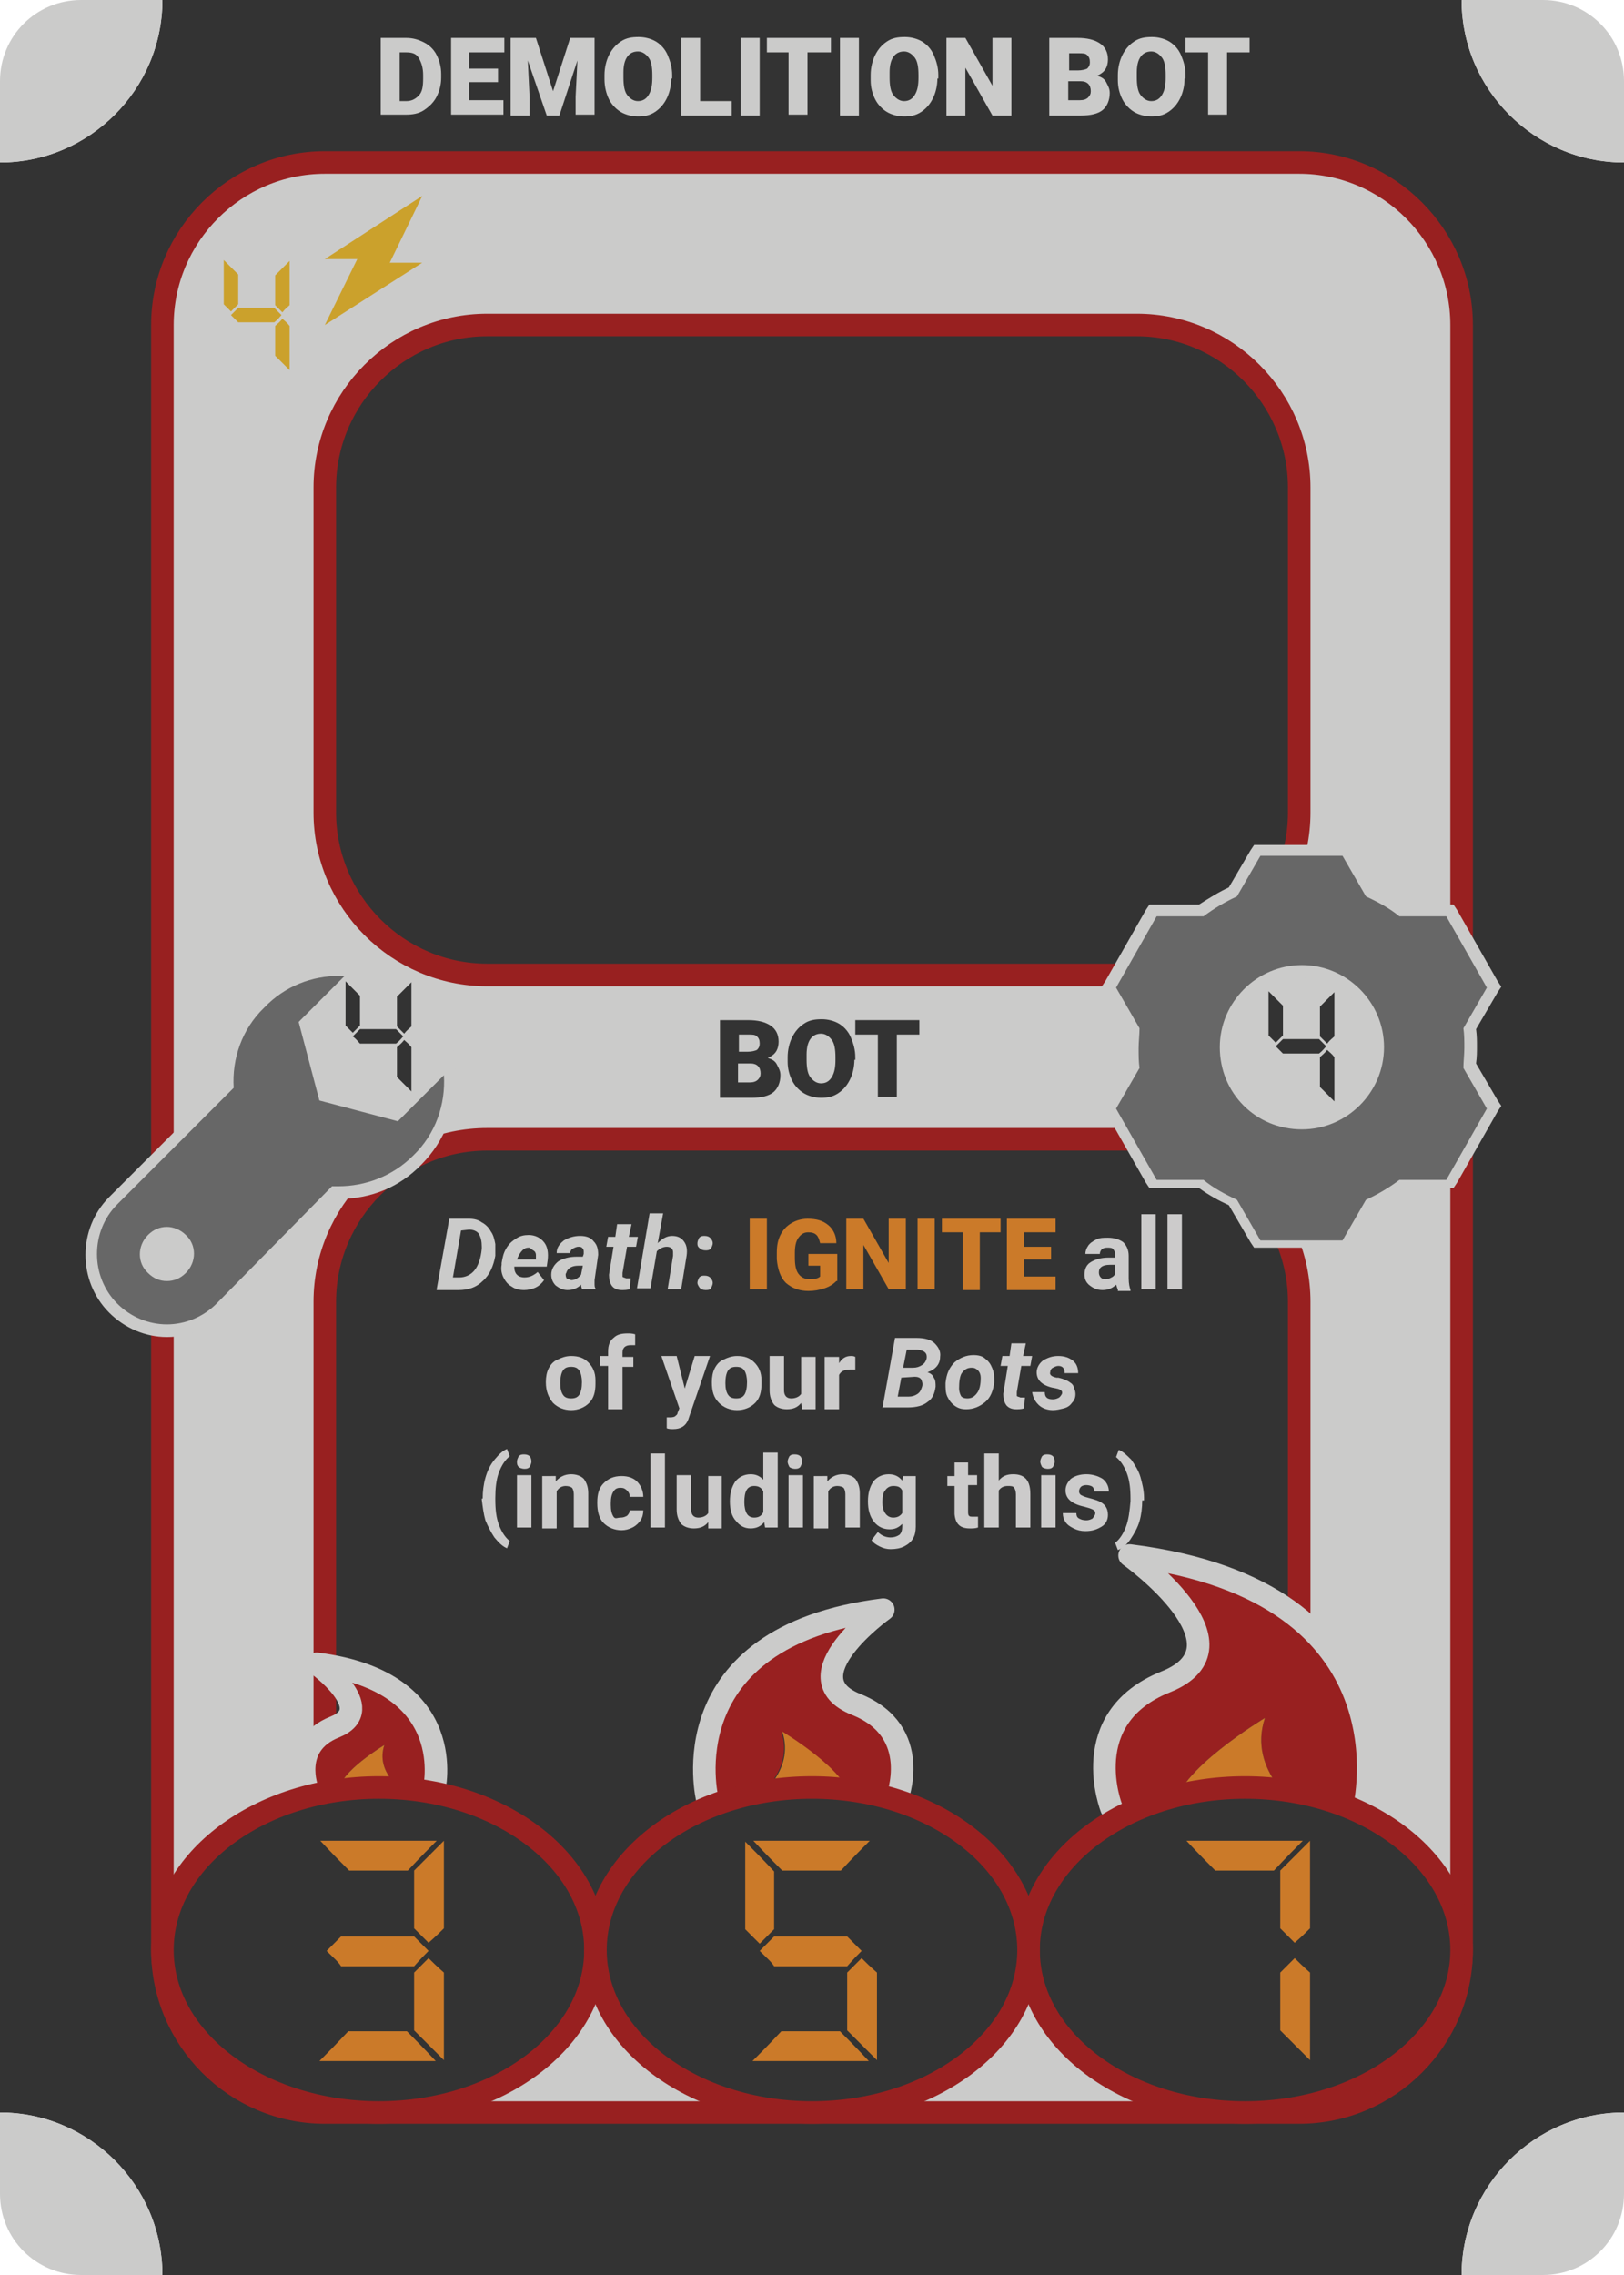 <?xml version="1.0" encoding="utf-8"?>
<!-- Generator: Adobe Illustrator 21.1.0, SVG Export Plug-In . SVG Version: 6.00 Build 0)  -->
<svg version="1.1" xmlns="http://www.w3.org/2000/svg" xmlns:xlink="http://www.w3.org/1999/xlink" x="0px" y="0px"
	 viewBox="0 0 180 252" style="enable-background:new 0 0 180 252;" xml:space="preserve">
<style type="text/css">
	.st0{fill:#333333;}
	.st1{fill:#CBCBCA;stroke:#982020;stroke-width:2.5;stroke-miterlimit:10;}
	.st2{fill:#333333;stroke:#982020;stroke-width:2.5;stroke-miterlimit:10;}
	.st3{fill:#676767;}
	.st4{fill:#CBCBCA;}
	.st5{fill:none;}
	.st6{fill:#CBA12C;}
	.st7{fill:#982020;}
	.st8{fill:#CB7A29;}
	.st9{fill:none;stroke:#CBCBCA;stroke-width:2.5;stroke-linecap:round;stroke-linejoin:round;stroke-miterlimit:10;}
	.st10{fill:#CCCBCB;}
	.st11{clip-path:url(#SVGID_2_);}
	.st12{display:none;}
	.st13{display:inline;}
	.st14{fill:none;stroke:#991F1F;stroke-width:2;stroke-miterlimit:10;}
	.st15{fill:none;stroke:#991F1F;stroke-width:2;stroke-miterlimit:10;stroke-dasharray:11.2,11.2;}
	.st16{fill:none;stroke:#991F1F;stroke-width:2;stroke-miterlimit:10;stroke-dasharray:11.429,11.429;}
</style>
<g id="Layer_1">
	<g>
		<g>
			<g id="XMLID_48_">
				<g>
				</g>
				<g>
				</g>
			</g>
			<g id="XMLID_47_">
				<g>
				</g>
				<g>
				</g>
			</g>
			<g id="XMLID_46_">
				<g>
				</g>
				<g>
				</g>
			</g>
		</g>
		<path class="st0" d="M162,252H18c0-9.9-8.1-18-18-18V18c9.9,0,18-8.1,18-18h144c0,9.9,8.1,18,18,18v216
			C170.1,234,162,242.1,162,252z"/>
		<path class="st1" d="M144,234H36c-9.9,0-18-8.1-18-18V36c0-9.9,8.1-18,18-18h108c9.9,0,18,8.1,18,18v180
			C162,225.9,153.9,234,144,234z"/>
		<path class="st2" d="M126,216H54c-9.9,0-18-8.1-18-18v-53.8c0-9.9,8.1-18,18-18h72c9.9,0,18,8.1,18,18V198
			C144,207.9,135.9,216,126,216z"/>
		<path class="st2" d="M126,108H54c-9.9,0-18-8.1-18-18V54c0-9.9,8.1-18,18-18h72c9.9,0,18,8.1,18,18v36C144,99.9,135.9,108,126,108
			z"/>
		<g>
			<path class="st3" d="M139.3,137.9l-2.7-4.6c-1.2-0.5-2.4-1.2-3.5-2h-5.4l-4.9-8.5l2.7-4.6c-0.1-0.7-0.1-1.4-0.1-2
				c0-0.6,0-1.3,0.1-2l-2.7-4.6l4.9-8.5h5.4c1.1-0.8,2.3-1.5,3.5-2l2.7-4.6h9.8l2.7,4.6c1.2,0.5,2.4,1.2,3.5,2h5.4l4.9,8.5l-2.7,4.6
				c0.1,0.7,0.1,1.4,0.1,2c0,0.6,0,1.3-0.1,2l2.7,4.6l-4.9,8.5h-5.4c-1.1,0.8-2.3,1.5-3.5,2l-2.7,4.6H139.3z M144.3,107.6
				c-4.7,0-8.5,3.8-8.5,8.5s3.8,8.5,8.5,8.5s8.5-3.8,8.5-8.5S148.9,107.6,144.3,107.6z"/>
			<path class="st4" d="M148.8,94.8l2.6,4.5c1.3,0.6,2.6,1.3,3.7,2.2h5.2l4.5,7.9l-2.6,4.5c0.1,0.7,0.1,1.4,0.1,2.2
				c0,0.7-0.1,1.5-0.1,2.2l2.6,4.5l-4.5,7.9h-5.2c-1.2,0.9-2.4,1.6-3.7,2.2l-2.6,4.5h-9.1l-2.6-4.5c-1.3-0.6-2.6-1.3-3.7-2.2h-5.2
				l-4.5-7.9l2.6-4.5c-0.1-0.7-0.1-1.4-0.1-2.2c0-0.7,0.1-1.5,0.1-2.2l-2.6-4.5l4.5-7.9h5.2c1.2-0.9,2.4-1.6,3.7-2.2l2.6-4.5H148.8
				 M144.3,125.1c5,0,9.1-4.1,9.1-9.1c0-5-4.1-9.1-9.1-9.1c-5,0-9.1,4.1-9.1,9.1C135.2,121.1,139.2,125.1,144.3,125.1 M149.5,93.6
				h-0.7h-9.1H139l-0.4,0.6l-2.4,4.1c-1.1,0.5-2.2,1.2-3.3,1.9h-4.8h-0.7l-0.4,0.6l-4.5,7.9l-0.4,0.6l0.4,0.6l2.4,4.1
				c-0.1,0.7-0.1,1.3-0.1,1.9c0,0.6,0,1.2,0.1,1.9l-2.4,4.1l-0.4,0.6l0.4,0.6l4.5,7.9l0.4,0.6h0.7h4.8c1.1,0.8,2.2,1.4,3.3,1.9
				l2.4,4.1l0.4,0.6h0.7h9.1h0.7l0.4-0.6l2.4-4.1c1.1-0.5,2.2-1.2,3.3-1.9h4.8h0.7l0.4-0.6l4.5-7.9l0.4-0.6l-0.4-0.6l-2.4-4.1
				c0.1-0.7,0.1-1.3,0.1-1.9c0-0.6,0-1.2-0.1-1.9l2.4-4.1l0.4-0.6l-0.4-0.6l-4.5-7.9l-0.4-0.6h-0.7h-4.8c-1.1-0.8-2.2-1.4-3.3-1.9
				l-2.4-4.1L149.5,93.6L149.5,93.6z M144.3,123.9c-4.3,0-7.8-3.5-7.8-7.8s3.5-7.8,7.8-7.8s7.8,3.5,7.8,7.8S148.6,123.9,144.3,123.9
				L144.3,123.9z"/>
		</g>
		<g>
			<rect x="18" y="27" class="st5" width="18" height="18"/>
			<path class="st6" d="M26.4,33.7c-0.2,0.2-0.4,0.4-0.8,0.8c-0.2-0.2-0.4-0.4-0.8-0.8c0-1.1,0-2.7,0-4.9c0.4,0.4,0.9,0.9,1.6,1.6
				C26.4,31.2,26.4,32.3,26.4,33.7z M25.6,34.9c0.2-0.2,0.4-0.4,0.8-0.8c0.9,0,2.3,0,4,0c0.2,0.2,0.5,0.5,0.8,0.8
				c-0.2,0.2-0.4,0.5-0.8,0.8c-0.9,0-2.2,0-4,0C26.2,35.5,26,35.3,25.6,34.9z M30.5,30.5c0.4-0.4,0.9-0.9,1.6-1.6c0,1.1,0,2.7,0,4.9
				c-0.2,0.2-0.5,0.4-0.8,0.8c-0.2-0.2-0.4-0.4-0.8-0.8C30.5,33,30.5,31.9,30.5,30.5z M30.5,36.1c0.2-0.2,0.5-0.4,0.8-0.8
				c0.2,0.2,0.5,0.4,0.8,0.8c0,1.1,0,2.7,0,4.9c-0.4-0.4-0.9-0.9-1.6-1.6C30.5,38.7,30.5,37.6,30.5,36.1z"/>
		</g>
		<g>
			<polygon class="st6" points="46.8,21.7 36,28.7 39.6,28.7 36,36 46.8,29.1 43.2,29.1 46.8,21.7 			"/>
		</g>
		<g>
			<rect x="72" y="112.5" class="st5" width="36" height="12"/>
			<path class="st0" d="M79.8,121.5V113h3.1c1.1,0,1.9,0.2,2.5,0.6s0.9,1,0.9,1.8c0,0.4-0.1,0.8-0.3,1.1s-0.5,0.5-0.9,0.7
				c0.4,0.1,0.8,0.3,1,0.7s0.4,0.7,0.4,1.2c0,0.8-0.3,1.5-0.8,1.9s-1.3,0.6-2.4,0.6H79.8z M81.8,116.5h1.1c0.4,0,0.8-0.1,1-0.2
				c0.2-0.2,0.3-0.4,0.3-0.7c0-0.4-0.1-0.6-0.3-0.8c-0.2-0.2-0.5-0.2-1-0.2h-1V116.5z M81.8,117.9v2h1.3c0.4,0,0.7-0.1,0.9-0.3
				s0.3-0.4,0.3-0.7c0-0.7-0.4-1.1-1.1-1.1H81.8z"/>
			<path class="st0" d="M94.7,117.4c0,0.8-0.2,1.6-0.5,2.2s-0.7,1.1-1.3,1.5s-1.2,0.5-1.9,0.5s-1.4-0.2-1.9-0.5s-1-0.8-1.3-1.4
				s-0.5-1.3-0.5-2.1v-0.5c0-0.8,0.2-1.6,0.5-2.2s0.7-1.1,1.3-1.5s1.2-0.5,2-0.5c0.7,0,1.4,0.2,1.9,0.5s1,0.8,1.3,1.5
				s0.5,1.4,0.5,2.2V117.4z M92.6,117.1c0-0.8-0.1-1.5-0.4-1.9s-0.7-0.7-1.2-0.7c-1,0-1.6,0.8-1.6,2.3l0,0.6c0,0.8,0.1,1.5,0.4,1.9
				s0.7,0.7,1.2,0.7c0.5,0,0.9-0.2,1.2-0.7s0.4-1.1,0.4-1.9V117.1z"/>
			<path class="st0" d="M102,114.6h-2.6v6.9h-2.1v-6.9h-2.5V113h7.1V114.6z"/>
		</g>
		<g>
			<g id="XMLID_45_">
				<g>
					<path class="st7" d="M48.1,198.3h-3.5c0,0-3-2-2-5c0,0-5,3-5,5h-3.5c0,0-2-5,3-7s-2-7-2-7C51.1,186.3,48.1,198.3,48.1,198.3z"
						/>
					<path class="st8" d="M44.6,198.3h-7c0-2,5-5,5-5C41.6,196.3,44.6,198.3,44.6,198.3z"/>
				</g>
				<g>
				</g>
			</g>
			<g id="XMLID_44_">
				<g>
					<path class="st7" d="M99.4,199.3h-5.3c0-3-7.5-7.5-7.5-7.5c1.5,4.5-3,7.5-3,7.5h-5.3c0,0-4.5-18,19.5-21c0,0-10.5,7.5-3,10.5
						S99.4,199.3,99.4,199.3z"/>
					<path class="st8" d="M86.7,191.8c0,0,7.5,4.5,7.5,7.5H83.7C83.7,199.3,88.2,196.3,86.7,191.8z"/>
				</g>
				<g>
				</g>
			</g>
			<g id="XMLID_43_">
				<g>
					<path class="st7" d="M151.2,200.3h-7c0,0-6-4-4-10c0,0-10,6-10,10h-7c0,0-4-10,6-14s-4-14-4-14
						C157.2,176.3,151.2,200.3,151.2,200.3z"/>
					<path class="st8" d="M140.2,190.3c-2,6,4,10,4,10h-14C130.2,196.3,140.2,190.3,140.2,190.3z"/>
				</g>
				<g>
				</g>
			</g>
		</g>
		<g>
			<rect x="18" y="3.8" class="st5" width="144" height="12"/>
			<path class="st4" d="M42.2,12.8V4.2H45c0.8,0,1.4,0.2,2,0.5s1.1,0.8,1.4,1.4s0.5,1.3,0.5,2.1v0.4c0,0.8-0.2,1.5-0.5,2.1
				s-0.8,1.1-1.4,1.5s-1.3,0.5-2,0.5H42.2z M44.3,5.8v5.4H45c0.6,0,1-0.2,1.4-0.6s0.5-1,0.5-1.9V8.3c0-0.8-0.2-1.4-0.5-1.9
				S45.6,5.8,45,5.8H44.3z"/>
			<path class="st4" d="M55.3,9.1H52v2h3.8v1.6H50V4.2h5.9v1.6H52v1.8h3.2V9.1z"/>
			<path class="st4" d="M59.4,4.2l1.9,5.9l1.9-5.9h2.7v8.5h-2.1v-2L64,6.7L62,12.8h-1.4l-2.1-6.1l0.2,4.1v2h-2.1V4.2H59.4z"/>
			<path class="st4" d="M74.4,8.7c0,0.8-0.2,1.6-0.5,2.2s-0.7,1.1-1.3,1.5s-1.2,0.5-1.9,0.5s-1.4-0.2-1.9-0.5s-1-0.8-1.3-1.4
				S67,9.6,67,8.8V8.3c0-0.8,0.2-1.6,0.5-2.2s0.7-1.1,1.3-1.5s1.2-0.5,2-0.5c0.7,0,1.4,0.2,1.9,0.5s1,0.8,1.3,1.5s0.5,1.4,0.5,2.2
				V8.7z M72.3,8.3c0-0.8-0.1-1.5-0.4-1.9s-0.7-0.7-1.2-0.7c-1,0-1.6,0.8-1.6,2.3l0,0.6c0,0.8,0.1,1.5,0.4,1.9s0.7,0.7,1.2,0.7
				c0.5,0,0.9-0.2,1.2-0.7s0.4-1.1,0.4-1.9V8.3z"/>
			<path class="st4" d="M77.5,11.2h3.6v1.6h-5.6V4.2h2.1V11.2z"/>
			<path class="st4" d="M84.2,12.8h-2.1V4.2h2.1V12.8z"/>
			<path class="st4" d="M92.1,5.8h-2.6v6.9h-2.1V5.8H85V4.2h7.1V5.8z"/>
			<path class="st4" d="M95.2,12.8h-2.1V4.2h2.1V12.8z"/>
			<path class="st4" d="M103.9,8.7c0,0.8-0.2,1.6-0.5,2.2s-0.7,1.1-1.3,1.5s-1.2,0.5-1.9,0.5s-1.4-0.2-1.9-0.5s-1-0.8-1.3-1.4
				s-0.5-1.3-0.5-2.1V8.3c0-0.8,0.2-1.6,0.5-2.2s0.7-1.1,1.3-1.5s1.2-0.5,2-0.5c0.7,0,1.4,0.2,1.9,0.5s1,0.8,1.3,1.5
				s0.5,1.4,0.5,2.2V8.7z M101.8,8.3c0-0.8-0.1-1.5-0.4-1.9s-0.7-0.7-1.2-0.7c-1,0-1.6,0.8-1.6,2.3l0,0.6c0,0.8,0.1,1.5,0.4,1.9
				s0.7,0.7,1.2,0.7c0.5,0,0.9-0.2,1.2-0.7s0.4-1.1,0.4-1.9V8.3z"/>
			<path class="st4" d="M112,12.8h-2l-3-5.3v5.3h-2.1V4.2h2.1l3,5.3V4.2h2.1V12.8z"/>
			<path class="st4" d="M116.3,12.8V4.2h3.1c1.1,0,1.9,0.2,2.5,0.6s0.9,1,0.9,1.8c0,0.4-0.1,0.8-0.3,1.1s-0.5,0.5-0.9,0.7
				c0.4,0.1,0.8,0.3,1,0.7s0.4,0.7,0.4,1.2c0,0.8-0.3,1.5-0.8,1.9s-1.3,0.6-2.4,0.6H116.3z M118.4,7.8h1.1c0.4,0,0.8-0.1,1-0.2
				c0.2-0.2,0.3-0.4,0.3-0.7c0-0.4-0.1-0.6-0.3-0.8c-0.2-0.2-0.5-0.2-1-0.2h-1V7.8z M118.4,9.1v2h1.3c0.4,0,0.7-0.1,0.9-0.3
				s0.3-0.4,0.3-0.7c0-0.7-0.4-1.1-1.1-1.1H118.4z"/>
			<path class="st4" d="M131.3,8.7c0,0.8-0.2,1.6-0.5,2.2s-0.7,1.1-1.3,1.5s-1.2,0.5-1.9,0.5s-1.4-0.2-1.9-0.5s-1-0.8-1.3-1.4
				s-0.5-1.3-0.5-2.1V8.3c0-0.8,0.2-1.6,0.5-2.2s0.7-1.1,1.3-1.5s1.2-0.5,2-0.5c0.7,0,1.4,0.2,1.9,0.5s1,0.8,1.3,1.5
				s0.5,1.4,0.5,2.2V8.7z M129.2,8.3c0-0.8-0.1-1.5-0.4-1.9s-0.7-0.7-1.2-0.7c-1,0-1.6,0.8-1.6,2.3l0,0.6c0,0.8,0.1,1.5,0.4,1.9
				s0.7,0.7,1.2,0.7c0.5,0,0.9-0.2,1.2-0.7s0.4-1.1,0.4-1.9V8.3z"/>
			<path class="st4" d="M138.6,5.8H136v6.9h-2.1V5.8h-2.5V4.2h7.1V5.8z"/>
		</g>
		<g>
			<path class="st9" d="M34.1,198.3c0,0-2-5,3-7s-2-7-2-7c16,2,13,14,13,14"/>
			<path class="st9" d="M78.4,199.3c0,0-4.5-18,19.5-21c0,0-10.5,7.5-3,10.5s4.5,10.5,4.5,10.5"/>
			<path class="st9" d="M123.2,200.3c0,0-4-10,6-14s-4-14-4-14c32,4,26,28,26,28"/>
		</g>
		<ellipse class="st2" cx="138" cy="216" rx="24" ry="18"/>
		<g>
			<rect x="40.5" y="134.6" class="st5" width="99" height="45.4"/>
			<path class="st4" d="M48.4,142.8l1.4-7.8l2.2,0c0.5,0,1,0.1,1.4,0.4c0.4,0.2,0.8,0.6,1,1c0.3,0.4,0.4,0.9,0.5,1.4
				c0,0.3,0,0.6,0,1l0,0.3c-0.2,1.1-0.6,2.1-1.4,2.8c-0.7,0.7-1.6,1-2.7,1H48.4z M51.1,136.3l-0.9,5.2l0.7,0c0.7,0,1.3-0.3,1.7-0.8
				c0.4-0.5,0.7-1.3,0.8-2.4l0-0.2c0-0.6-0.1-1-0.3-1.4c-0.2-0.3-0.6-0.5-1.1-0.5L51.1,136.3z"/>
			<path class="st4" d="M58.1,142.9c-0.5,0-1-0.1-1.4-0.4c-0.4-0.2-0.7-0.6-0.9-1s-0.3-0.9-0.2-1.4l0-0.2c0.1-0.6,0.2-1.1,0.5-1.6
				s0.6-0.8,1.1-1.1c0.4-0.3,0.9-0.4,1.4-0.4c0.7,0,1.3,0.3,1.7,0.8c0.4,0.5,0.5,1.2,0.4,2l-0.1,0.7h-3.6c0,0.4,0.1,0.7,0.3,0.9
				s0.5,0.3,0.8,0.3c0.6,0,1-0.2,1.5-0.6l0.7,0.9c-0.2,0.3-0.5,0.6-0.9,0.8S58.5,142.9,58.1,142.9z M58.6,138.2
				c-0.3,0-0.5,0.1-0.7,0.3c-0.2,0.2-0.4,0.5-0.6,1h2.1l0-0.1c0-0.1,0-0.3,0-0.4c0-0.2-0.1-0.4-0.3-0.5S58.8,138.2,58.6,138.2z"/>
			<path class="st4" d="M64.5,142.8c0-0.1-0.1-0.3-0.1-0.5c-0.4,0.4-0.9,0.6-1.5,0.6c-0.5,0-0.9-0.2-1.3-0.5
				c-0.3-0.3-0.5-0.7-0.5-1.2c0-0.6,0.3-1.1,0.8-1.5c0.5-0.3,1.2-0.5,2-0.5l0.7,0l0.1-0.3c0-0.1,0-0.2,0-0.3c0-0.2-0.1-0.3-0.2-0.4
				c-0.1-0.1-0.3-0.1-0.4-0.1c-0.2,0-0.4,0.1-0.6,0.2c-0.2,0.1-0.3,0.3-0.3,0.5l-1.5,0c0-0.6,0.3-1,0.8-1.4c0.5-0.3,1.1-0.5,1.8-0.5
				c0.7,0,1.2,0.2,1.5,0.6c0.4,0.4,0.5,0.9,0.5,1.5l-0.4,2.8l0,0.3c0,0.3,0,0.5,0.1,0.6l0,0.1H64.5z M63.3,141.8
				c0.4,0,0.8-0.2,1.1-0.6l0.2-1l-0.5,0c-0.6,0-1,0.2-1.2,0.5c-0.1,0.1-0.1,0.3-0.2,0.4c0,0.2,0,0.3,0.1,0.5
				C63,141.7,63.1,141.7,63.3,141.8z"/>
			<path class="st4" d="M70,135.6l-0.3,1.4h1l-0.2,1.1h-1l-0.5,2.9c0,0.2,0,0.3,0,0.4s0.2,0.1,0.4,0.2c0.1,0,0.2,0,0.5,0l-0.1,1.2
				c-0.3,0.1-0.6,0.1-0.9,0.1c-0.5,0-0.9-0.2-1.1-0.5c-0.2-0.3-0.3-0.7-0.3-1.2l0.5-3.1h-0.8l0.2-1.1h0.8l0.2-1.4H70z"/>
			<path class="st4" d="M72.9,137.7c0.5-0.5,1-0.8,1.6-0.8c0.6,0,1,0.2,1.3,0.6c0.3,0.4,0.4,0.9,0.3,1.6l-0.6,3.7h-1.5l0.6-3.7
				c0-0.1,0-0.3,0-0.4c0-0.4-0.3-0.6-0.7-0.6c-0.4,0-0.8,0.2-1.1,0.5l-0.7,4.1h-1.5l1.4-8.3h1.5L72.9,137.7z"/>
			<path class="st4" d="M77.3,137.7c0-0.2,0.1-0.4,0.2-0.6c0.2-0.2,0.4-0.2,0.6-0.2c0.3,0,0.5,0.1,0.6,0.2c0.2,0.2,0.3,0.4,0.3,0.6
				c0,0.2-0.1,0.4-0.2,0.6c-0.2,0.2-0.4,0.2-0.6,0.2c-0.3,0-0.5-0.1-0.6-0.2C77.3,138.1,77.3,137.9,77.3,137.7z M77.3,142.1
				c0-0.2,0.1-0.4,0.2-0.6c0.2-0.2,0.4-0.2,0.6-0.2c0.3,0,0.5,0.1,0.6,0.2c0.2,0.2,0.3,0.4,0.3,0.6c0,0.2-0.1,0.4-0.2,0.6
				s-0.4,0.2-0.6,0.2c-0.3,0-0.5-0.1-0.6-0.2S77.3,142.3,77.3,142.1z"/>
			<path class="st8" d="M85,142.8h-1.9V135H85V142.8z"/>
			<path class="st8" d="M92.7,141.9c-0.3,0.3-0.7,0.6-1.3,0.8c-0.6,0.2-1.2,0.3-1.8,0.3c-1,0-1.8-0.3-2.5-0.9
				c-0.6-0.6-0.9-1.5-1-2.6l0-0.7c0-0.8,0.1-1.4,0.4-2c0.3-0.6,0.7-1,1.2-1.3c0.5-0.3,1.1-0.5,1.8-0.5c1,0,1.7,0.2,2.3,0.7
				c0.5,0.4,0.9,1.1,0.9,2h-1.8c-0.1-0.4-0.2-0.7-0.4-0.9c-0.2-0.2-0.5-0.3-0.9-0.3c-0.5,0-0.8,0.2-1.1,0.6c-0.3,0.4-0.4,1-0.4,1.7
				v0.5c0,0.8,0.1,1.4,0.4,1.8c0.3,0.4,0.7,0.6,1.3,0.6c0.5,0,0.9-0.1,1.1-0.3v-1.2h-1.3v-1.3h3.2V141.9z"/>
			<path class="st8" d="M100.4,142.8h-1.9l-2.8-4.9v4.9h-1.9V135h1.9l2.8,4.9V135h1.9V142.8z"/>
			<path class="st8" d="M103.6,142.8h-1.9V135h1.9V142.8z"/>
			<path class="st8" d="M110.9,136.5h-2.3v6.4h-1.9v-6.4h-2.3V135h6.5V136.5z"/>
			<path class="st8" d="M116.5,139.5h-3v1.9h3.5v1.5h-5.4V135h5.4v1.5h-3.5v1.6h3V139.5z"/>
			<path class="st10" d="M123.9,142.8c-0.1-0.1-0.1-0.3-0.2-0.5c-0.4,0.4-0.9,0.6-1.5,0.6c-0.6,0-1-0.2-1.4-0.5
				c-0.4-0.3-0.6-0.7-0.6-1.2c0-0.6,0.2-1.1,0.7-1.4c0.5-0.3,1.1-0.5,2-0.5h0.7v-0.3c0-0.3-0.1-0.5-0.2-0.6
				c-0.1-0.2-0.4-0.2-0.7-0.2c-0.3,0-0.5,0.1-0.6,0.2c-0.1,0.1-0.2,0.3-0.2,0.5h-1.6c0-0.3,0.1-0.6,0.3-0.9c0.2-0.3,0.5-0.5,0.9-0.7
				c0.4-0.2,0.8-0.2,1.3-0.2c0.7,0,1.3,0.2,1.7,0.5c0.4,0.4,0.6,0.9,0.6,1.5v2.5c0,0.6,0.1,1,0.2,1.3v0.1H123.9z M122.6,141.7
				c0.2,0,0.4-0.1,0.6-0.2c0.2-0.1,0.3-0.2,0.4-0.4v-1h-0.6c-0.8,0-1.2,0.3-1.2,0.8l0,0.1c0,0.2,0.1,0.4,0.2,0.5
				C122.2,141.7,122.4,141.7,122.6,141.7z"/>
			<path class="st10" d="M128.1,142.8h-1.6v-8.3h1.6V142.8z"/>
			<path class="st10" d="M131,142.8h-1.6v-8.3h1.6V142.8z"/>
			<path class="st10" d="M60.5,153.1c0-0.6,0.1-1.1,0.3-1.5s0.5-0.8,1-1c0.4-0.2,0.9-0.4,1.5-0.4c0.8,0,1.4,0.2,1.9,0.7
				c0.5,0.5,0.8,1.1,0.8,2l0,0.4c0,0.9-0.2,1.6-0.7,2.1c-0.5,0.5-1.2,0.8-2,0.8s-1.5-0.3-2-0.8C60.8,154.8,60.5,154.1,60.5,153.1
				L60.5,153.1z M62.1,153.2c0,0.6,0.1,1,0.3,1.3s0.5,0.4,0.9,0.4c0.4,0,0.7-0.1,0.9-0.4c0.2-0.3,0.3-0.8,0.3-1.4
				c0-0.5-0.1-1-0.3-1.3s-0.5-0.4-0.9-0.4c-0.4,0-0.7,0.1-0.9,0.4S62.1,152.6,62.1,153.2z"/>
			<path class="st10" d="M67.4,156v-4.7h-0.9v-1.1h0.9v-0.5c0-0.7,0.2-1.2,0.6-1.5c0.4-0.4,0.9-0.5,1.6-0.5c0.2,0,0.5,0,0.8,0.1
				l0,1.2c-0.1,0-0.3,0-0.5,0c-0.6,0-0.9,0.3-0.9,0.8v0.5h1.2v1.1H69v4.7H67.4z"/>
			<path class="st10" d="M75.9,153.8l1.1-3.6h1.7l-2.3,6.7l-0.1,0.3c-0.3,0.8-0.9,1.1-1.7,1.1c-0.2,0-0.5,0-0.7-0.1v-1.2l0.2,0
				c0.3,0,0.5,0,0.7-0.1c0.1-0.1,0.3-0.2,0.3-0.4l0.2-0.5l-2-5.8h1.7L75.9,153.8z"/>
			<path class="st10" d="M78.9,153.1c0-0.6,0.1-1.1,0.3-1.5s0.5-0.8,1-1c0.4-0.2,0.9-0.4,1.5-0.4c0.8,0,1.4,0.2,1.9,0.7
				c0.5,0.5,0.8,1.1,0.8,2l0,0.4c0,0.9-0.2,1.6-0.7,2.1c-0.5,0.5-1.2,0.8-2,0.8s-1.5-0.3-2-0.8C79.1,154.8,78.9,154.1,78.9,153.1
				L78.9,153.1z M80.4,153.2c0,0.6,0.1,1,0.3,1.3s0.5,0.4,0.9,0.4c0.4,0,0.7-0.1,0.9-0.4c0.2-0.3,0.3-0.8,0.3-1.4
				c0-0.5-0.1-1-0.3-1.3s-0.5-0.4-0.9-0.4c-0.4,0-0.7,0.1-0.9,0.4S80.4,152.6,80.4,153.2z"/>
			<path class="st10" d="M88.8,155.4c-0.4,0.5-0.9,0.7-1.6,0.7c-0.6,0-1.1-0.2-1.4-0.5c-0.3-0.4-0.5-0.9-0.5-1.6v-3.8h1.6v3.8
				c0,0.6,0.3,0.9,0.8,0.9c0.5,0,0.9-0.2,1.1-0.5v-4.1h1.6v5.8h-1.5L88.8,155.4z"/>
			<path class="st10" d="M94.8,151.7c-0.2,0-0.4,0-0.6,0c-0.6,0-1,0.2-1.2,0.6v3.8h-1.6v-5.8H93l0,0.7c0.3-0.5,0.7-0.8,1.3-0.8
				c0.2,0,0.3,0,0.5,0.1L94.8,151.7z"/>
			<path class="st10" d="M97.8,156l1.4-7.8l2.4,0c0.9,0,1.6,0.2,2,0.6s0.7,0.9,0.6,1.5c0,0.8-0.5,1.4-1.4,1.7
				c0.3,0.1,0.6,0.3,0.7,0.6c0.2,0.3,0.2,0.6,0.2,1c-0.1,0.7-0.3,1.3-0.9,1.7c-0.5,0.4-1.2,0.6-2.2,0.6H97.8z M99.9,152.6l-0.4,2.1
				l1.2,0c0.4,0,0.7-0.1,1-0.3s0.4-0.5,0.5-0.8c0.1-0.3,0-0.6-0.1-0.8c-0.1-0.2-0.4-0.3-0.7-0.3L99.9,152.6z M100.1,151.5l1.1,0
				c0.4,0,0.7-0.1,1-0.3c0.3-0.2,0.4-0.4,0.5-0.7c0.1-0.6-0.2-0.9-1-1l-1.2,0L100.1,151.5z"/>
			<path class="st10" d="M107.9,150.1c0.5,0,1,0.1,1.3,0.4c0.4,0.3,0.6,0.6,0.8,1.1s0.2,0.9,0.2,1.5c-0.1,0.9-0.4,1.7-1,2.2
				s-1.3,0.8-2.1,0.8c-0.5,0-0.9-0.1-1.3-0.4c-0.4-0.3-0.6-0.6-0.8-1c-0.2-0.4-0.2-0.9-0.2-1.5c0.1-1,0.4-1.7,1-2.3
				C106.4,150.4,107.1,150.1,107.9,150.1z M106.3,153.8c0,0.3,0.1,0.6,0.2,0.8s0.4,0.3,0.7,0.3c0.5,0,0.8-0.2,1.1-0.6
				c0.3-0.4,0.4-1,0.4-1.7c0-0.3-0.1-0.6-0.3-0.8c-0.2-0.2-0.4-0.3-0.7-0.3c-0.5,0-0.8,0.2-1.1,0.6
				C106.4,152.4,106.3,153,106.3,153.8z"/>
			<path class="st10" d="M113.7,148.8l-0.3,1.4h1l-0.2,1.1h-1l-0.5,2.9c0,0.2,0,0.3,0,0.4s0.2,0.1,0.4,0.2c0.1,0,0.2,0,0.5,0
				l-0.1,1.2c-0.3,0.1-0.6,0.1-0.9,0.1c-0.5,0-0.9-0.2-1.1-0.5c-0.2-0.3-0.3-0.7-0.3-1.2l0.5-3.1h-0.8l0.2-1.1h0.8l0.2-1.4H113.7z"
				/>
			<path class="st10" d="M117.7,154.4c0.1-0.3-0.1-0.5-0.6-0.6l-0.5-0.1c-1.2-0.3-1.7-0.9-1.7-1.7c0-0.5,0.3-1,0.7-1.3
				c0.5-0.3,1-0.5,1.7-0.5c0.7,0,1.2,0.2,1.6,0.5c0.4,0.3,0.6,0.8,0.6,1.4l-1.5,0c0-0.5-0.2-0.8-0.7-0.8c-0.2,0-0.4,0.1-0.6,0.2
				s-0.3,0.3-0.3,0.5c-0.1,0.3,0.2,0.5,0.7,0.6l0.2,0c0.5,0.1,0.9,0.3,1.1,0.4c0.3,0.2,0.5,0.3,0.6,0.6s0.2,0.5,0.2,0.8
				c0,0.4-0.1,0.7-0.4,1c-0.2,0.3-0.5,0.5-0.9,0.6s-0.8,0.2-1.2,0.2c-0.6,0-1.2-0.2-1.6-0.6s-0.6-0.8-0.7-1.4l1.4,0
				c0,0.6,0.3,0.8,0.9,0.8c0.3,0,0.5-0.1,0.7-0.2C117.5,154.7,117.6,154.6,117.7,154.4z"/>
			<path class="st10" d="M53.5,166c0-0.8,0.1-1.6,0.3-2.3s0.5-1.4,1-2s0.9-1,1.4-1.2l0.3,0.8c-0.5,0.4-0.9,1-1.2,1.8
				c-0.3,0.8-0.4,1.8-0.4,2.8v0.2c0,1.1,0.1,2,0.4,2.8c0.3,0.8,0.7,1.4,1.2,1.8l-0.3,0.8c-0.5-0.2-0.9-0.6-1.4-1.2
				c-0.4-0.6-0.7-1.2-1-1.9c-0.2-0.7-0.3-1.5-0.4-2.3V166z"/>
			<path class="st10" d="M57.3,161.9c0-0.2,0.1-0.4,0.2-0.6c0.2-0.2,0.4-0.2,0.6-0.2c0.3,0,0.5,0.1,0.6,0.2s0.2,0.3,0.2,0.6
				c0,0.2-0.1,0.4-0.2,0.6c-0.2,0.2-0.4,0.2-0.6,0.2s-0.5-0.1-0.6-0.2C57.3,162.3,57.3,162.1,57.3,161.9z M58.9,169.2h-1.6v-5.8h1.6
				V169.2z"/>
			<path class="st10" d="M61.6,163.4l0,0.7c0.4-0.5,1-0.8,1.7-0.8c0.6,0,1.1,0.2,1.4,0.5c0.3,0.4,0.5,0.9,0.5,1.6v3.8h-1.6v-3.7
				c0-0.3-0.1-0.6-0.2-0.7c-0.1-0.1-0.4-0.2-0.7-0.2c-0.4,0-0.8,0.2-1,0.6v4.1h-1.6v-5.8H61.6z"/>
			<path class="st10" d="M68.8,168.1c0.3,0,0.5-0.1,0.7-0.2c0.2-0.2,0.3-0.4,0.3-0.6h1.5c0,0.4-0.1,0.8-0.3,1.1
				c-0.2,0.3-0.5,0.6-0.9,0.8c-0.4,0.2-0.8,0.3-1.2,0.3c-0.8,0-1.5-0.3-2-0.8c-0.5-0.5-0.7-1.3-0.7-2.2v-0.1c0-0.9,0.2-1.6,0.7-2.1
				c0.5-0.5,1.1-0.8,2-0.8c0.7,0,1.3,0.2,1.7,0.6c0.4,0.4,0.7,1,0.7,1.7h-1.5c0-0.3-0.1-0.5-0.3-0.7c-0.2-0.2-0.4-0.3-0.7-0.3
				c-0.4,0-0.6,0.1-0.8,0.4c-0.2,0.3-0.3,0.7-0.3,1.3v0.2c0,0.6,0.1,1,0.3,1.3S68.4,168.1,68.8,168.1z"/>
			<path class="st10" d="M73.7,169.2h-1.6V161h1.6V169.2z"/>
			<path class="st10" d="M78.5,168.6c-0.4,0.5-0.9,0.7-1.6,0.7c-0.6,0-1.1-0.2-1.4-0.5c-0.3-0.4-0.5-0.9-0.5-1.6v-3.8h1.6v3.8
				c0,0.6,0.3,0.9,0.8,0.9c0.5,0,0.9-0.2,1.1-0.5v-4.1H80v5.8h-1.5L78.5,168.6z"/>
			<path class="st10" d="M80.9,166.3c0-0.9,0.2-1.6,0.6-2.2c0.4-0.5,1-0.8,1.7-0.8c0.6,0,1,0.2,1.4,0.6v-3h1.6v8.3h-1.4l-0.1-0.6
				c-0.4,0.5-0.9,0.7-1.5,0.7c-0.7,0-1.2-0.3-1.6-0.8C81.1,168,80.9,167.2,80.9,166.3z M82.5,166.4c0,0.5,0.1,1,0.3,1.3
				c0.2,0.3,0.5,0.4,0.8,0.4c0.5,0,0.8-0.2,1-0.6v-2.3c-0.2-0.4-0.5-0.6-1-0.6C82.8,164.6,82.5,165.2,82.5,166.4z"/>
			<path class="st10" d="M87.3,161.9c0-0.2,0.1-0.4,0.2-0.6c0.2-0.2,0.4-0.2,0.6-0.2c0.3,0,0.5,0.1,0.6,0.2s0.2,0.3,0.2,0.6
				c0,0.2-0.1,0.4-0.2,0.6c-0.2,0.2-0.4,0.2-0.6,0.2s-0.5-0.1-0.6-0.2C87.4,162.3,87.3,162.1,87.3,161.9z M89,169.2h-1.6v-5.8H89
				V169.2z"/>
			<path class="st10" d="M91.7,163.4l0,0.7c0.4-0.5,1-0.8,1.7-0.8c0.6,0,1.1,0.2,1.4,0.5c0.3,0.4,0.5,0.9,0.5,1.6v3.8h-1.6v-3.7
				c0-0.3-0.1-0.6-0.2-0.7c-0.1-0.1-0.4-0.2-0.7-0.2c-0.4,0-0.8,0.2-1,0.6v4.1h-1.6v-5.8H91.7z"/>
			<path class="st10" d="M96.2,166.3c0-0.9,0.2-1.6,0.6-2.2c0.4-0.5,1-0.8,1.7-0.8c0.6,0,1.1,0.2,1.5,0.7l0.1-0.5h1.4v5.6
				c0,0.5-0.1,1-0.3,1.3c-0.2,0.4-0.6,0.7-1,0.9c-0.4,0.2-0.9,0.3-1.5,0.3c-0.4,0-0.8-0.1-1.2-0.3c-0.4-0.2-0.7-0.4-0.9-0.7l0.7-0.9
				c0.4,0.4,0.9,0.6,1.4,0.6c0.4,0,0.7-0.1,1-0.3c0.2-0.2,0.3-0.5,0.3-0.9v-0.3c-0.4,0.4-0.8,0.6-1.4,0.6c-0.7,0-1.3-0.3-1.7-0.8
				C96.4,168,96.2,167.2,96.2,166.3L96.2,166.3z M97.8,166.4c0,0.5,0.1,0.9,0.3,1.2s0.5,0.5,0.9,0.5c0.5,0,0.8-0.2,1-0.5v-2.5
				c-0.2-0.4-0.5-0.5-1-0.5c-0.4,0-0.7,0.2-0.9,0.5C97.9,165.3,97.8,165.8,97.8,166.4z"/>
			<path class="st10" d="M107.3,162v1.4h1v1.1h-1v2.9c0,0.2,0,0.4,0.1,0.5c0.1,0.1,0.2,0.1,0.5,0.1c0.2,0,0.3,0,0.5,0v1.2
				c-0.3,0.1-0.6,0.1-0.9,0.1c-1.1,0-1.6-0.5-1.7-1.6v-3.1h-0.8v-1.1h0.8V162H107.3z"/>
			<path class="st10" d="M110.7,164c0.4-0.5,0.9-0.7,1.6-0.7c1.3,0,1.9,0.7,1.9,2.2v3.7h-1.6v-3.7c0-0.3-0.1-0.6-0.2-0.7
				c-0.1-0.2-0.4-0.2-0.7-0.2c-0.5,0-0.8,0.2-1,0.5v4.1h-1.6V161h1.6V164z"/>
			<path class="st10" d="M115.3,161.9c0-0.2,0.1-0.4,0.2-0.6c0.2-0.2,0.4-0.2,0.6-0.2c0.3,0,0.5,0.1,0.6,0.2s0.2,0.3,0.2,0.6
				c0,0.2-0.1,0.4-0.2,0.6c-0.2,0.2-0.4,0.2-0.6,0.2s-0.5-0.1-0.6-0.2C115.4,162.3,115.3,162.1,115.3,161.9z M117,169.2h-1.6v-5.8
				h1.6V169.2z"/>
			<path class="st10" d="M121.4,167.6c0-0.2-0.1-0.3-0.3-0.4c-0.2-0.1-0.5-0.2-0.9-0.3c-1.4-0.3-2.1-0.9-2.1-1.8
				c0-0.5,0.2-0.9,0.6-1.3c0.4-0.3,1-0.5,1.7-0.5c0.7,0,1.3,0.2,1.8,0.5c0.4,0.3,0.7,0.8,0.7,1.4h-1.6c0-0.2-0.1-0.4-0.2-0.5
				c-0.1-0.1-0.4-0.2-0.7-0.2c-0.3,0-0.5,0.1-0.6,0.2s-0.2,0.3-0.2,0.5c0,0.2,0.1,0.3,0.2,0.4c0.2,0.1,0.4,0.2,0.8,0.3
				s0.7,0.2,1,0.3c0.8,0.3,1.2,0.8,1.2,1.6c0,0.5-0.2,1-0.7,1.3c-0.5,0.3-1,0.5-1.8,0.5c-0.5,0-0.9-0.1-1.3-0.3s-0.7-0.4-0.9-0.7
				c-0.2-0.3-0.3-0.6-0.3-1h1.5c0,0.3,0.1,0.5,0.3,0.6c0.2,0.1,0.4,0.2,0.8,0.2c0.3,0,0.5-0.1,0.7-0.2
				C121.3,167.9,121.4,167.8,121.4,167.6z"/>
			<path class="st10" d="M126.6,166.2c0,0.8-0.1,1.6-0.3,2.3c-0.2,0.7-0.6,1.4-1,2c-0.4,0.6-0.9,1-1.4,1.2l-0.3-0.8
				c0.5-0.4,0.9-1,1.2-1.8c0.3-0.8,0.4-1.7,0.5-2.8V166c0-1.1-0.1-2-0.4-2.8c-0.3-0.8-0.7-1.4-1.2-1.8l0.3-0.8
				c0.5,0.2,0.9,0.6,1.4,1.1c0.4,0.6,0.8,1.2,1,1.9c0.2,0.7,0.4,1.5,0.4,2.3V166.2z"/>
		</g>
		<ellipse class="st2" cx="42" cy="216" rx="24" ry="18"/>
		<ellipse class="st2" cx="90" cy="216" rx="24" ry="18"/>
		<g>
			<g>
				<rect x="27" y="200.3" class="st5" width="24" height="36"/>
				<path class="st8" d="M48.4,203.9c-0.7,0.7-1.8,1.8-3.2,3.3c-1.5,0-3.6,0-6.5,0c-0.7-0.7-1.8-1.8-3.2-3.3
					C38.3,203.9,42.6,203.9,48.4,203.9z M35.4,228.3c0.7-0.7,1.8-1.8,3.2-3.3c1.5,0,3.6,0,6.5,0c0.7,0.7,1.8,1.8,3.2,3.3
					C45.5,228.3,41.1,228.3,35.4,228.3z M36.2,216.1c0.4-0.4,0.9-0.9,1.6-1.6c1.8,0,4.5,0,8.1,0c0.4,0.4,0.9,0.9,1.6,1.6
					c-0.4,0.4-0.9,0.9-1.6,1.7c-1.8,0-4.5,0-8.1,0C37.5,217.3,36.9,216.8,36.2,216.1z M45.9,207.2c0.7-0.7,1.8-1.8,3.3-3.3
					c0,2.2,0,5.4,0,9.7c-0.4,0.4-0.9,0.9-1.7,1.6c-0.4-0.4-0.9-0.9-1.6-1.6C45.9,212.2,45.9,210.1,45.9,207.2z M45.9,218.5
					c0.4-0.4,0.9-0.9,1.6-1.6c0.4,0.4,0.9,0.9,1.7,1.6c0,2.2,0,5.4,0,9.7c-0.7-0.7-1.8-1.8-3.3-3.3
					C45.9,223.6,45.9,221.4,45.9,218.5z"/>
			</g>
			<g>
				<rect x="75" y="200.3" class="st5" width="24" height="36"/>
				<path class="st8" d="M85.8,213.7c-0.4,0.4-0.9,0.9-1.6,1.6c-0.4-0.4-0.9-0.9-1.6-1.6c0-2.2,0-5.4,0-9.7c0.7,0.7,1.8,1.8,3.2,3.3
					C85.8,208.6,85.8,210.8,85.8,213.7z M96.4,203.9c-0.7,0.7-1.8,1.8-3.2,3.3c-1.5,0-3.6,0-6.5,0c-0.7-0.7-1.8-1.8-3.2-3.3
					C86.3,203.9,90.6,203.9,96.4,203.9z M83.4,228.3c0.7-0.7,1.8-1.8,3.2-3.3c1.5,0,3.6,0,6.5,0c0.7,0.7,1.8,1.8,3.2,3.3
					C93.5,228.3,89.1,228.3,83.4,228.3z M84.2,216.1c0.4-0.4,0.9-0.9,1.6-1.6c1.8,0,4.5,0,8.1,0c0.4,0.4,0.9,0.9,1.6,1.6
					c-0.4,0.4-0.9,0.9-1.6,1.7c-1.8,0-4.5,0-8.1,0C85.5,217.3,84.9,216.8,84.2,216.1z M93.9,218.5c0.4-0.4,0.9-0.9,1.6-1.6
					c0.4,0.4,0.9,0.9,1.7,1.6c0,2.2,0,5.4,0,9.7c-0.7-0.7-1.8-1.8-3.3-3.3C93.9,223.6,93.9,221.4,93.9,218.5z"/>
			</g>
			<g>
				<rect x="123" y="200.3" class="st5" width="24" height="36"/>
				<path class="st8" d="M144.4,203.9c-0.7,0.7-1.8,1.8-3.2,3.3c-1.5,0-3.6,0-6.5,0c-0.7-0.7-1.8-1.8-3.2-3.3
					C134.3,203.9,138.6,203.9,144.4,203.9z M141.9,207.2c0.7-0.7,1.8-1.8,3.3-3.3c0,2.2,0,5.4,0,9.7c-0.4,0.4-0.9,0.9-1.7,1.6
					c-0.4-0.4-0.9-0.9-1.6-1.6C141.9,212.2,141.9,210.1,141.9,207.2z M141.9,218.5c0.4-0.4,0.9-0.9,1.6-1.6c0.4,0.4,0.9,0.9,1.7,1.6
					c0,2.2,0,5.4,0,9.7c-0.7-0.7-1.8-1.8-3.3-3.3C141.9,223.6,141.9,221.4,141.9,218.5z"/>
			</g>
		</g>
		<g>
			<rect x="133.7" y="108" class="st5" width="18.2" height="18.2"/>
			<path class="st0" d="M142.2,114.7c-0.2,0.2-0.4,0.4-0.8,0.8c-0.2-0.2-0.4-0.4-0.8-0.8c0-1.1,0-2.7,0-4.9c0.4,0.4,0.9,0.9,1.6,1.6
				C142.2,112.2,142.2,113.3,142.2,114.7z M141.4,115.9c0.2-0.2,0.4-0.4,0.8-0.8c0.9,0,2.3,0,4,0c0.2,0.2,0.5,0.5,0.8,0.8
				c-0.2,0.2-0.4,0.5-0.8,0.8c-0.9,0-2.2,0-4,0C142,116.5,141.8,116.3,141.4,115.9z M146.3,111.5c0.4-0.4,0.9-0.9,1.6-1.6
				c0,1.1,0,2.7,0,4.9c-0.2,0.2-0.5,0.4-0.8,0.8c-0.2-0.2-0.4-0.4-0.8-0.8C146.3,114,146.3,112.9,146.3,111.5z M146.3,117.1
				c0.2-0.2,0.5-0.4,0.8-0.8c0.2,0.2,0.5,0.4,0.8,0.8c0,1.1,0,2.7,0,4.9c-0.4-0.4-0.9-0.9-1.6-1.6
				C146.3,119.7,146.3,118.6,146.3,117.1z"/>
		</g>
		<g>
			<circle class="st4" cx="18.9" cy="138.6" r="2.5"/>
			<g>
				<path class="st3" d="M18.5,147.3c-2.3,0-4.4-0.9-6-2.5c-1.6-1.6-2.5-3.7-2.5-6s0.9-4.4,2.5-6l12.7-12.7
					c-0.1-3.4,1.2-6.7,3.6-9.1c2.3-2.3,5.4-3.6,8.7-3.6c0.2,0,0.5,0,0.7,0l1.4,0.1l-5.8,5.8l2.1,8l8,2.1l5.8-5.8l0.1,1.4
					c0.2,3.5-1.1,6.9-3.6,9.4c-2.3,2.3-5.4,3.6-8.7,3.6c0,0-0.3,0-0.4,0l-12.7,12.7C22.9,146.4,20.8,147.3,18.5,147.3z M18.5,136.5
					c-0.6,0-1.2,0.2-1.7,0.7c-0.4,0.4-0.7,1-0.7,1.7c0,0.6,0.2,1.2,0.7,1.7c0.4,0.4,1,0.7,1.7,0.7s1.2-0.2,1.7-0.7
					c0.4-0.4,0.7-1,0.7-1.7c0-0.6-0.2-1.2-0.7-1.7C19.7,136.8,19.1,136.5,18.5,136.5z"/>
				<path class="st4" d="M37.6,108.1c0.2,0,0.4,0,0.6,0l-5.1,5.1l2.3,8.7l8.7,2.3l5.1-5.1c0.2,3.2-0.9,6.5-3.4,8.9
					c-2.3,2.3-5.3,3.4-8.3,3.4c-0.2,0-0.4,0-0.7,0l0,0L24,144.4c-1.5,1.5-3.5,2.3-5.5,2.3s-4-0.8-5.5-2.3c-3-3-3-8,0-11l12.9-12.9
					l0,0c-0.2-3.2,0.9-6.5,3.4-8.9C31.6,109.2,34.6,108.1,37.6,108.1 M18.5,141.9c0.8,0,1.5-0.3,2.1-0.9c1.2-1.2,1.2-3.1,0-4.2
					c-0.6-0.6-1.4-0.9-2.1-0.9c-0.8,0-1.5,0.3-2.1,0.9c-1.2,1.2-1.2,3.1,0,4.2C17,141.6,17.7,141.9,18.5,141.9 M37.6,106.9
					c-3.5,0-6.7,1.3-9.1,3.8c-2.5,2.5-3.8,5.8-3.8,9.3l-12.6,12.6c-3.5,3.5-3.5,9.3,0,12.8c1.7,1.7,4,2.7,6.4,2.7
					c2.4,0,4.7-0.9,6.4-2.7l12.6-12.6c0,0,0.1,0,0.1,0c3.5,0,6.7-1.3,9.1-3.8c2.6-2.6,4-6.2,3.8-9.9l-0.2-2.8l-2,2l-4.6,4.6l-7.3-2
					l-2-7.3l4.6-4.6l2-2l-2.8-0.2C38.1,106.9,37.8,106.9,37.6,106.9L37.6,106.9z M18.5,140.6c-0.5,0-0.9-0.2-1.2-0.5
					c-0.3-0.3-0.5-0.8-0.5-1.2s0.2-0.9,0.5-1.2s0.8-0.5,1.2-0.5c0.5,0,0.9,0.2,1.2,0.5c0.7,0.7,0.7,1.8,0,2.5
					C19.4,140.4,19,140.6,18.5,140.6L18.5,140.6z"/>
			</g>
		</g>
		<g>
			<g>
				<path class="st0" d="M39.9,113.6c-0.2,0.2-0.4,0.4-0.8,0.8c-0.2-0.2-0.4-0.4-0.8-0.8c0-1.1,0-2.7,0-4.9c0.4,0.4,0.9,0.9,1.6,1.6
					C39.9,111.1,39.9,112.1,39.9,113.6z M39.1,114.8c0.2-0.2,0.4-0.4,0.8-0.8c0.9,0,2.3,0,4,0c0.2,0.2,0.5,0.5,0.8,0.8
					c-0.2,0.2-0.4,0.5-0.8,0.8c-0.9,0-2.2,0-4,0C39.7,115.4,39.5,115.1,39.1,114.8z M44,110.4c0.4-0.4,0.9-0.9,1.6-1.6
					c0,1.1,0,2.7,0,4.9c-0.2,0.2-0.5,0.4-0.8,0.8c-0.2-0.2-0.4-0.4-0.8-0.8C44,112.9,44,111.8,44,110.4z M44,116
					c0.2-0.2,0.5-0.4,0.8-0.8c0.2,0.2,0.5,0.4,0.8,0.8c0,1.1,0,2.7,0,4.9c-0.4-0.4-0.9-0.9-1.6-1.6C44,118.5,44,117.5,44,116z"/>
			</g>
		</g>
		<g>
			<defs>
				<path id="SVGID_1_" d="M171,252H9c-5,0-9-4-9-9V9c0-5,4-9,9-9h162c5,0,9,4,9,9v234C180,248,176,252,171,252z"/>
			</defs>
			<clipPath id="SVGID_2_">
				<use xlink:href="#SVGID_1_"  style="overflow:visible;"/>
			</clipPath>
			<g class="st11">
				<path class="st4" d="M0,18c9.9,0,18-8.1,18-18H0V18z"/>
				<path class="st4" d="M180,234c-9.9,0-18,8.1-18,18h18V234z"/>
				<path class="st4" d="M162,0c0,9.9,8.1,18,18,18V0L162,0z"/>
				<path class="st4" d="M18,252c0-9.9-8.1-18-18-18l0,18H18z"/>
			</g>
		</g>
	</g>
</g>
<g id="Layer_2" class="st12">
	<g class="st13">
		<g>
			<polyline class="st14" points="188,252 188,258 182,258 			"/>
			<line class="st15" x1="170.8" y1="258" x2="19.6" y2="258"/>
			<polyline class="st14" points="14,258 8,258 8,252 			"/>
			<line class="st16" x1="8" y1="240.6" x2="8" y2="17.7"/>
			<polyline class="st14" points="8,12 8,6 14,6 			"/>
			<line class="st15" x1="25.2" y1="6" x2="176.4" y2="6"/>
			<polyline class="st14" points="182,6 188,6 188,12 			"/>
			<line class="st16" x1="188" y1="23.4" x2="188" y2="246.3"/>
		</g>
	</g>
</g>
</svg>
